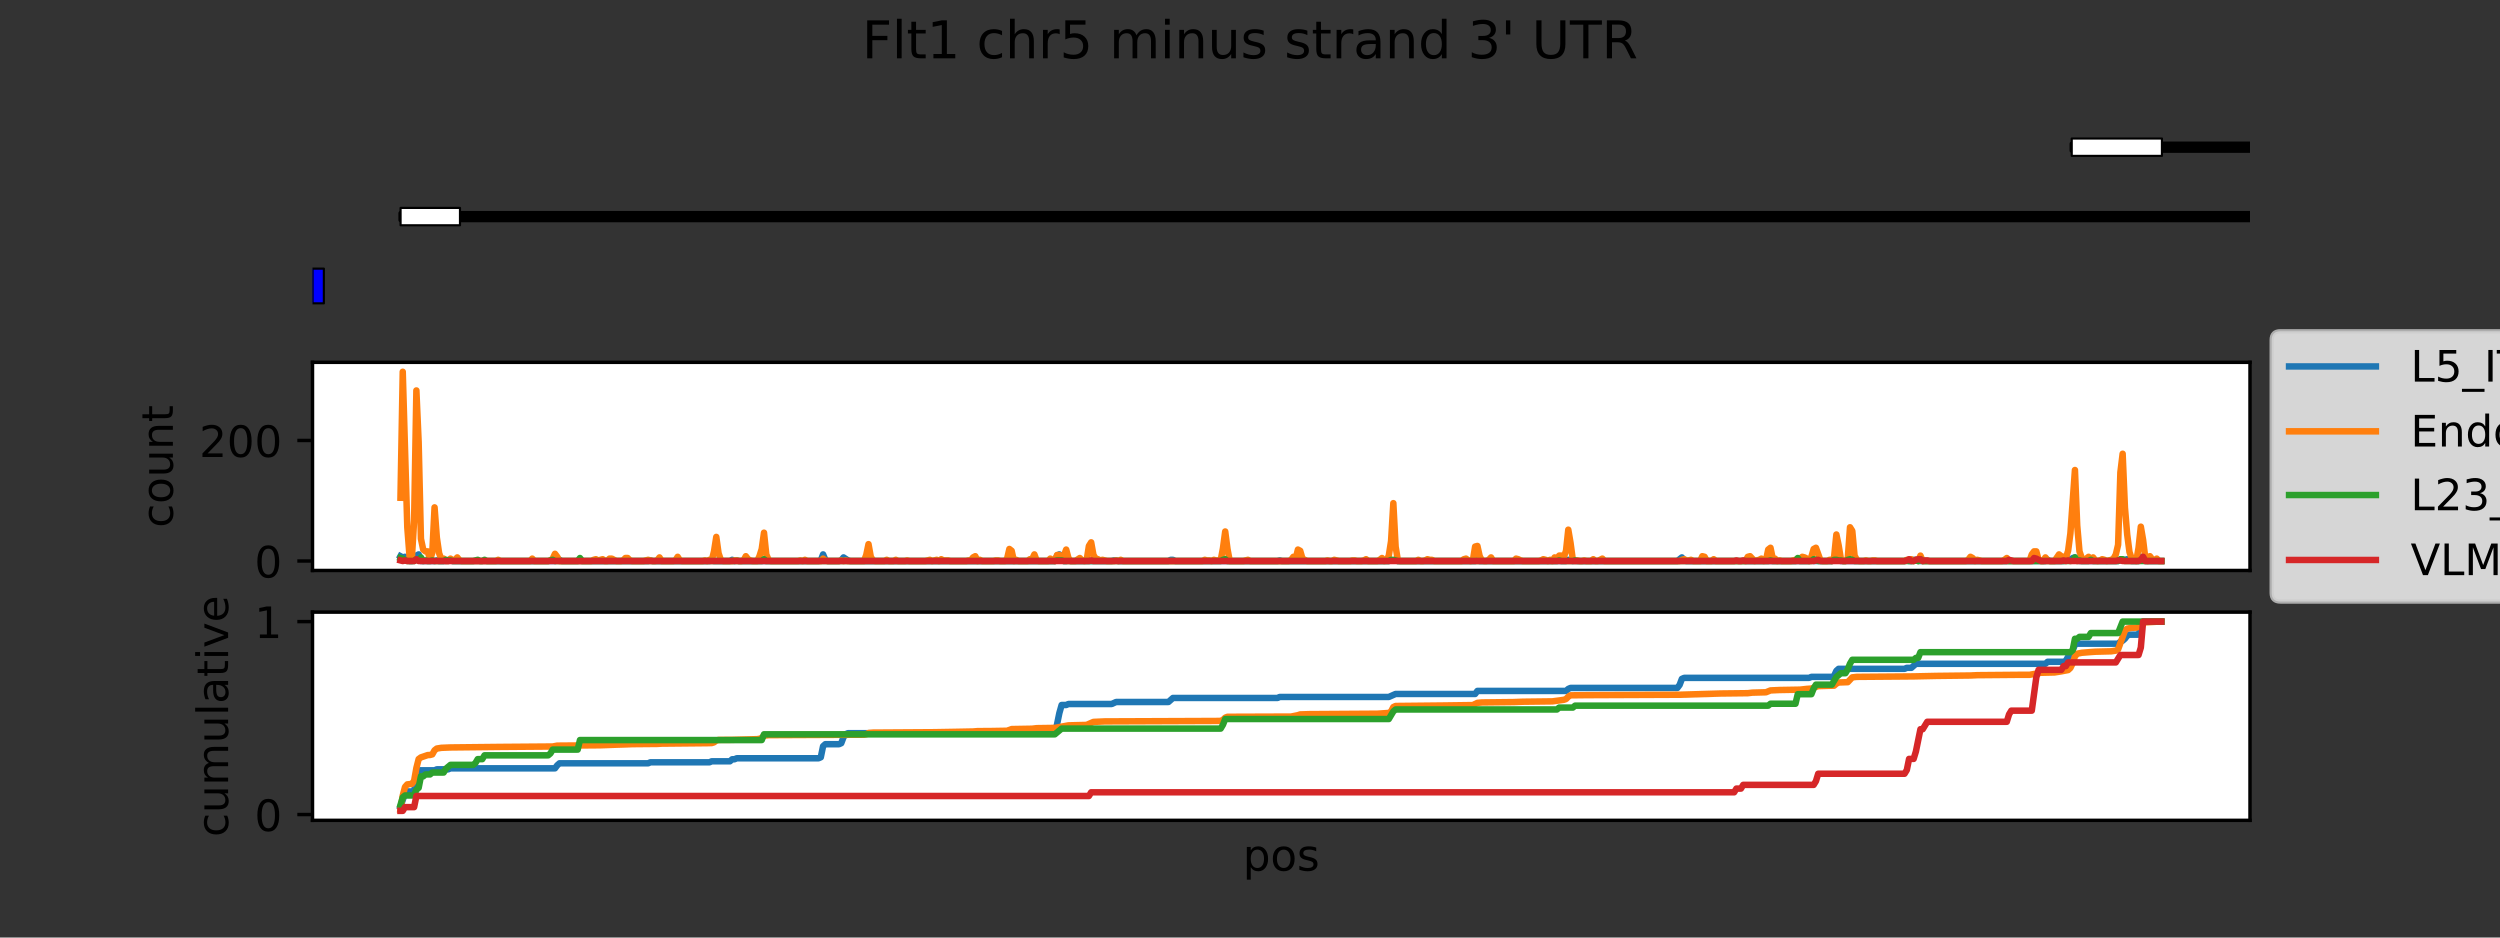 <?xml version="1.0" encoding="utf-8" standalone="no"?>
<!DOCTYPE svg PUBLIC "-//W3C//DTD SVG 1.1//EN"
  "http://www.w3.org/Graphics/SVG/1.1/DTD/svg11.dtd">
<!-- Created with matplotlib (https://matplotlib.org/) -->
<svg height="216pt" version="1.1" viewBox="0 0 576 216" width="576pt" xmlns="http://www.w3.org/2000/svg" xmlns:xlink="http://www.w3.org/1999/xlink">
 <rect x="0" y="0" width="576" height="216" fill="#333333" stroke="none"/>
 <defs>
  <style type="text/css">*{stroke-linecap:butt;stroke-linejoin:round;}</style>
 </defs>
 <g id="figure_1">
  <g id="patch_1">
   <path d="M 0 216 
L 576 216 
L 576 0 
L 0 0 
z
" style="fill:none;"/>
  </g>
  <g id="axes_1">
   <g id="patch_2">
    <path clip-path="url(#pc1e8b799fb)" d="M 92.291 50.702 
L 952.908 50.702 
L 952.908 49.103 
L 92.291 49.103 
z
" style="stroke:#000000;stroke-linejoin:miter;"/>
   </g>
   <g id="patch_3">
    <path clip-path="url(#pc1e8b799fb)" d="M 92.291 51.901 
L 105.98 51.901 
L 105.98 47.904 
L 92.291 47.904 
z
" style="fill:#ffffff;stroke:#000000;stroke-linejoin:miter;stroke-width:0.5;"/>
   </g>
   <g id="patch_4">
    <path clip-path="url(#pc1e8b799fb)" d="M 477.327 34.714 
L 952.788 34.714 
L 952.788 33.115 
L 477.327 33.115 
z
" style="stroke:#000000;stroke-linejoin:miter;"/>
   </g>
   <g id="patch_5">
    <path clip-path="url(#pc1e8b799fb)" d="M 477.327 35.913 
L 498.109 35.913 
L 498.109 31.916 
L 477.327 31.916 
z
" style="fill:#ffffff;stroke:#000000;stroke-linejoin:miter;stroke-width:0.5;"/>
   </g>
   <g id="patch_6">
    <path clip-path="url(#pc1e8b799fb)" d="M 72 69.888 
L 74.617 69.888 
L 74.617 61.894 
L 72 61.894 
z
" style="fill:#0000ff;stroke:#000000;stroke-linejoin:miter;stroke-width:0.5;"/>
   </g>
  </g>
  <g id="axes_2">
   <g id="patch_7">
    <path d="M 72 131.442 
L 518.4 131.442 
L 518.4 83.478 
L 72 83.478 
z
" style="fill:#ffffff;"/>
   </g>
   <g id="matplotlib.axis_1"/>
   <g id="matplotlib.axis_2">
    <g id="ytick_1">
     <g id="line2d_1">
      <defs>
       <path d="M 0 0 
L -3.5 0 
" id="m48aff0d393" style="stroke:#000000;stroke-width:0.8;"/>
      </defs>
      <g>
       <use style="stroke:#000000;stroke-width:0.8;" x="72" xlink:href="#m48aff0d393" y="129.262"/>
      </g>
     </g>
     <g id="text_1">
      <!-- 0 -->
      <g transform="translate(58.638 133.061)scale(0.1 -0.1)">
       <defs>
        <path d="M 31.781 66.406 
Q 24.172 66.406 20.328 58.906 
Q 16.5 51.422 16.5 36.375 
Q 16.5 21.391 20.328 13.891 
Q 24.172 6.391 31.781 6.391 
Q 39.453 6.391 43.281 13.891 
Q 47.125 21.391 47.125 36.375 
Q 47.125 51.422 43.281 58.906 
Q 39.453 66.406 31.781 66.406 
z
M 31.781 74.219 
Q 44.047 74.219 50.516 64.516 
Q 56.984 54.828 56.984 36.375 
Q 56.984 17.969 50.516 8.266 
Q 44.047 -1.422 31.781 -1.422 
Q 19.531 -1.422 13.062 8.266 
Q 6.594 17.969 6.594 36.375 
Q 6.594 54.828 13.062 64.516 
Q 19.531 74.219 31.781 74.219 
z
" id="DejaVuSans-48"/>
       </defs>
       <use xlink:href="#DejaVuSans-48"/>
      </g>
     </g>
    </g>
    <g id="ytick_2">
     <g id="line2d_2">
      <g>
       <use style="stroke:#000000;stroke-width:0.8;" x="72" xlink:href="#m48aff0d393" y="101.489"/>
      </g>
     </g>
     <g id="text_2">
      <!-- 200 -->
      <g transform="translate(45.913 105.288)scale(0.1 -0.1)">
       <defs>
        <path d="M 19.188 8.297 
L 53.609 8.297 
L 53.609 0 
L 7.328 0 
L 7.328 8.297 
Q 12.938 14.109 22.625 23.891 
Q 32.328 33.688 34.812 36.531 
Q 39.547 41.844 41.422 45.531 
Q 43.312 49.219 43.312 52.781 
Q 43.312 58.594 39.234 62.25 
Q 35.156 65.922 28.609 65.922 
Q 23.969 65.922 18.812 64.312 
Q 13.672 62.703 7.812 59.422 
L 7.812 69.391 
Q 13.766 71.781 18.938 73 
Q 24.125 74.219 28.422 74.219 
Q 39.75 74.219 46.484 68.547 
Q 53.219 62.891 53.219 53.422 
Q 53.219 48.922 51.531 44.891 
Q 49.859 40.875 45.406 35.406 
Q 44.188 33.984 37.641 27.219 
Q 31.109 20.453 19.188 8.297 
z
" id="DejaVuSans-50"/>
       </defs>
       <use xlink:href="#DejaVuSans-50"/>
       <use x="63.623" xlink:href="#DejaVuSans-48"/>
       <use x="127.246" xlink:href="#DejaVuSans-48"/>
      </g>
     </g>
    </g>
    <g id="text_3">
     <!-- count -->
     <g transform="translate(39.833 121.566)rotate(-90)scale(0.1 -0.1)">
      <defs>
       <path d="M 48.781 52.594 
L 48.781 44.188 
Q 44.969 46.297 41.141 47.344 
Q 37.312 48.391 33.406 48.391 
Q 24.656 48.391 19.812 42.844 
Q 14.984 37.312 14.984 27.297 
Q 14.984 17.281 19.812 11.734 
Q 24.656 6.203 33.406 6.203 
Q 37.312 6.203 41.141 7.25 
Q 44.969 8.297 48.781 10.406 
L 48.781 2.094 
Q 45.016 0.344 40.984 -0.531 
Q 36.969 -1.422 32.422 -1.422 
Q 20.062 -1.422 12.781 6.344 
Q 5.516 14.109 5.516 27.297 
Q 5.516 40.672 12.859 48.328 
Q 20.219 56 33.016 56 
Q 37.156 56 41.109 55.141 
Q 45.062 54.297 48.781 52.594 
z
" id="DejaVuSans-99"/>
       <path d="M 30.609 48.391 
Q 23.391 48.391 19.188 42.75 
Q 14.984 37.109 14.984 27.297 
Q 14.984 17.484 19.156 11.844 
Q 23.344 6.203 30.609 6.203 
Q 37.797 6.203 41.984 11.859 
Q 46.188 17.531 46.188 27.297 
Q 46.188 37.016 41.984 42.703 
Q 37.797 48.391 30.609 48.391 
z
M 30.609 56 
Q 42.328 56 49.016 48.375 
Q 55.719 40.766 55.719 27.297 
Q 55.719 13.875 49.016 6.219 
Q 42.328 -1.422 30.609 -1.422 
Q 18.844 -1.422 12.172 6.219 
Q 5.516 13.875 5.516 27.297 
Q 5.516 40.766 12.172 48.375 
Q 18.844 56 30.609 56 
z
" id="DejaVuSans-111"/>
       <path d="M 8.5 21.578 
L 8.5 54.688 
L 17.484 54.688 
L 17.484 21.922 
Q 17.484 14.156 20.5 10.266 
Q 23.531 6.391 29.594 6.391 
Q 36.859 6.391 41.078 11.031 
Q 45.312 15.672 45.312 23.688 
L 45.312 54.688 
L 54.297 54.688 
L 54.297 0 
L 45.312 0 
L 45.312 8.406 
Q 42.047 3.422 37.719 1 
Q 33.406 -1.422 27.688 -1.422 
Q 18.266 -1.422 13.375 4.438 
Q 8.5 10.297 8.5 21.578 
z
M 31.109 56 
z
" id="DejaVuSans-117"/>
       <path d="M 54.891 33.016 
L 54.891 0 
L 45.906 0 
L 45.906 32.719 
Q 45.906 40.484 42.875 44.328 
Q 39.844 48.188 33.797 48.188 
Q 26.516 48.188 22.312 43.547 
Q 18.109 38.922 18.109 30.906 
L 18.109 0 
L 9.078 0 
L 9.078 54.688 
L 18.109 54.688 
L 18.109 46.188 
Q 21.344 51.125 25.703 53.562 
Q 30.078 56 35.797 56 
Q 45.219 56 50.047 50.172 
Q 54.891 44.344 54.891 33.016 
z
" id="DejaVuSans-110"/>
       <path d="M 18.312 70.219 
L 18.312 54.688 
L 36.812 54.688 
L 36.812 47.703 
L 18.312 47.703 
L 18.312 18.016 
Q 18.312 11.328 20.141 9.422 
Q 21.969 7.516 27.594 7.516 
L 36.812 7.516 
L 36.812 0 
L 27.594 0 
Q 17.188 0 13.234 3.875 
Q 9.281 7.766 9.281 18.016 
L 9.281 47.703 
L 2.688 47.703 
L 2.688 54.688 
L 9.281 54.688 
L 9.281 70.219 
z
" id="DejaVuSans-116"/>
      </defs>
      <use xlink:href="#DejaVuSans-99"/>
      <use x="54.98" xlink:href="#DejaVuSans-111"/>
      <use x="116.162" xlink:href="#DejaVuSans-117"/>
      <use x="179.541" xlink:href="#DejaVuSans-110"/>
      <use x="242.92" xlink:href="#DejaVuSans-116"/>
     </g>
    </g>
   </g>
   <g id="line2d_3">
    <path clip-path="url(#p3d305baa80)" d="M 92.27 128.151 
L 92.793 128.429 
L 93.317 128.29 
L 93.84 128.984 
L 94.364 129.262 
L 94.887 129.262 
L 95.411 129.123 
L 95.934 128.012 
L 96.458 127.735 
L 96.981 129.262 
L 100.122 129.262 
L 100.645 129.123 
L 101.169 129.262 
L 103.263 129.262 
L 103.786 129.123 
L 104.31 129.262 
L 127.866 129.262 
L 128.389 128.846 
L 128.913 128.984 
L 129.436 129.262 
L 149.328 129.262 
L 149.851 129.123 
L 150.375 129.262 
L 163.462 129.262 
L 163.985 129.123 
L 164.508 129.262 
L 168.173 129.262 
L 168.696 128.984 
L 169.22 129.262 
L 169.743 129.123 
L 170.267 129.262 
L 188.588 129.262 
L 189.111 129.123 
L 189.635 127.735 
L 190.158 128.984 
L 190.682 129.262 
L 193.299 129.262 
L 193.823 129.123 
L 194.346 128.429 
L 195.393 129.123 
L 195.917 129.262 
L 243.029 129.262 
L 243.552 128.012 
L 244.076 127.735 
L 244.599 128.151 
L 245.122 129.262 
L 245.646 129.262 
L 246.169 129.123 
L 246.693 129.262 
L 256.115 129.262 
L 256.639 129.123 
L 257.162 129.123 
L 257.686 129.262 
L 269.202 129.262 
L 269.725 128.984 
L 270.249 128.984 
L 270.772 129.262 
L 294.328 129.262 
L 294.852 129.123 
L 295.375 129.262 
L 319.978 129.262 
L 320.502 129.123 
L 321.549 129.123 
L 322.072 129.262 
L 339.87 129.262 
L 340.394 128.846 
L 340.917 129.262 
L 360.809 129.262 
L 361.332 128.984 
L 362.379 129.262 
L 386.459 129.262 
L 387.506 128.429 
L 388.029 129.123 
L 388.553 129.262 
L 416.82 129.262 
L 417.343 129.123 
L 417.867 129.262 
L 422.054 129.262 
L 422.578 129.123 
L 423.101 128.568 
L 424.148 129.262 
L 438.805 129.262 
L 439.329 129.123 
L 439.852 129.262 
L 440.376 129.262 
L 440.899 128.984 
L 441.423 128.984 
L 441.946 129.262 
L 471.26 129.262 
L 471.784 128.984 
L 472.307 129.262 
L 475.448 129.262 
L 475.972 129.123 
L 476.495 128.707 
L 477.019 129.123 
L 477.542 128.568 
L 478.066 128.429 
L 478.589 129.123 
L 479.112 129.262 
L 488.011 129.262 
L 488.535 128.984 
L 489.058 129.123 
L 490.105 128.846 
L 490.629 129.123 
L 491.152 129.262 
L 492.723 129.262 
L 493.246 128.29 
L 493.77 128.429 
L 494.293 129.262 
L 497.957 129.262 
L 497.957 129.262 
" style="fill:none;stroke:#1f77b4;stroke-linecap:square;stroke-width:1.5;"/>
   </g>
   <g id="line2d_4">
    <path clip-path="url(#p3d305baa80)" d="M 92.27 114.681 
L 92.793 85.658 
L 93.84 121.486 
L 94.364 128.29 
L 94.887 128.707 
L 95.411 119.958 
L 95.934 89.963 
L 96.458 101.905 
L 96.981 124.124 
L 97.505 126.624 
L 98.028 127.04 
L 98.552 127.04 
L 99.075 128.984 
L 99.599 127.318 
L 100.122 116.903 
L 100.645 123.846 
L 101.169 127.457 
L 101.692 128.846 
L 102.216 128.707 
L 102.739 129.262 
L 103.263 129.262 
L 103.786 128.707 
L 104.31 129.123 
L 104.833 128.984 
L 105.357 128.429 
L 105.88 129.123 
L 106.404 129.262 
L 114.256 129.262 
L 114.779 128.984 
L 115.303 129.262 
L 122.108 129.262 
L 122.631 128.707 
L 123.155 129.262 
L 126.295 129.262 
L 126.819 129.123 
L 127.342 128.707 
L 127.866 127.596 
L 128.389 128.29 
L 128.913 129.262 
L 136.241 129.262 
L 136.765 128.984 
L 137.288 128.846 
L 137.812 129.123 
L 138.859 128.846 
L 139.382 129.262 
L 139.906 129.262 
L 140.429 128.707 
L 140.952 128.707 
L 141.999 129.262 
L 143.046 129.262 
L 143.57 129.123 
L 144.093 128.568 
L 144.617 128.568 
L 145.14 129.123 
L 145.664 129.262 
L 148.281 129.262 
L 149.328 128.984 
L 150.375 129.262 
L 150.898 129.262 
L 151.422 129.123 
L 151.945 128.429 
L 152.469 129.262 
L 155.086 129.262 
L 155.61 129.123 
L 156.133 128.29 
L 156.656 129.123 
L 157.18 129.262 
L 161.891 129.262 
L 162.415 129.123 
L 162.938 129.262 
L 163.462 128.984 
L 163.985 129.123 
L 164.508 127.04 
L 165.032 123.707 
L 165.555 127.457 
L 166.079 128.984 
L 166.602 129.262 
L 168.696 129.262 
L 169.22 129.123 
L 169.743 129.123 
L 170.267 129.262 
L 170.79 129.262 
L 171.314 129.123 
L 171.837 128.151 
L 172.36 128.846 
L 172.884 129.123 
L 173.407 129.262 
L 174.454 129.262 
L 174.978 128.151 
L 175.501 126.485 
L 176.025 122.735 
L 176.548 127.735 
L 177.072 128.984 
L 177.595 129.262 
L 183.877 129.262 
L 184.4 129.123 
L 184.924 129.262 
L 185.447 128.984 
L 185.971 129.262 
L 189.111 129.262 
L 189.635 128.707 
L 190.158 129.123 
L 190.682 129.262 
L 193.299 129.262 
L 193.823 129.123 
L 194.346 129.262 
L 194.87 129.123 
L 195.393 129.262 
L 199.057 129.262 
L 199.581 127.873 
L 200.104 125.374 
L 200.628 128.29 
L 201.151 129.123 
L 201.675 129.262 
L 203.769 129.262 
L 204.292 128.984 
L 204.815 129.262 
L 205.862 129.262 
L 206.386 128.984 
L 206.909 129.262 
L 208.48 129.262 
L 209.003 129.123 
L 209.527 129.262 
L 213.191 129.262 
L 214.238 128.984 
L 214.761 129.262 
L 215.808 128.984 
L 216.332 129.262 
L 216.855 128.846 
L 217.379 129.123 
L 218.426 129.123 
L 218.949 129.262 
L 222.613 129.262 
L 223.137 129.123 
L 223.66 129.123 
L 224.184 128.429 
L 224.707 128.151 
L 225.231 129.262 
L 225.754 128.984 
L 226.278 129.262 
L 228.895 129.262 
L 229.418 129.123 
L 229.942 129.123 
L 230.465 129.262 
L 231.512 129.262 
L 232.036 128.707 
L 232.559 126.485 
L 233.083 126.901 
L 233.606 129.262 
L 234.13 128.984 
L 234.653 129.262 
L 236.747 129.262 
L 237.27 128.846 
L 237.794 128.846 
L 238.317 127.735 
L 238.841 129.123 
L 239.364 129.262 
L 241.458 129.262 
L 241.982 128.707 
L 243.029 129.262 
L 243.552 127.873 
L 244.076 127.873 
L 244.599 128.846 
L 245.122 128.012 
L 245.646 126.624 
L 246.169 128.568 
L 246.693 129.262 
L 247.74 129.262 
L 248.787 128.568 
L 249.31 129.123 
L 249.834 129.262 
L 250.357 129.123 
L 250.881 125.79 
L 251.404 124.957 
L 251.928 127.873 
L 252.451 128.707 
L 252.974 128.846 
L 253.498 129.123 
L 254.021 128.984 
L 255.068 129.262 
L 256.639 129.262 
L 257.162 129.123 
L 257.686 129.262 
L 258.209 128.984 
L 258.733 129.262 
L 277.054 129.262 
L 277.577 128.984 
L 278.101 129.123 
L 278.624 129.123 
L 279.148 129.262 
L 279.671 128.984 
L 280.195 129.123 
L 281.242 129.123 
L 281.765 126.346 
L 282.289 122.458 
L 282.812 126.485 
L 283.336 129.262 
L 286.476 129.262 
L 287.523 128.984 
L 288.047 129.262 
L 296.946 129.262 
L 297.469 128.984 
L 297.993 128.29 
L 298.516 128.707 
L 299.04 126.624 
L 299.563 126.901 
L 300.087 128.707 
L 301.134 129.262 
L 305.321 129.262 
L 305.845 129.123 
L 306.368 129.262 
L 306.892 129.262 
L 307.415 128.984 
L 308.462 129.262 
L 311.079 129.262 
L 311.603 129.123 
L 312.126 129.123 
L 312.65 129.262 
L 313.697 129.262 
L 314.22 129.123 
L 314.744 128.846 
L 315.267 129.262 
L 317.361 129.262 
L 317.884 128.984 
L 318.408 128.568 
L 318.931 129.262 
L 319.455 129.123 
L 319.978 128.012 
L 320.502 124.68 
L 321.025 115.931 
L 321.549 125.929 
L 322.072 129.123 
L 322.596 129.262 
L 326.26 129.262 
L 326.783 128.984 
L 327.307 129.262 
L 327.83 129.262 
L 328.354 129.123 
L 328.877 128.846 
L 329.401 128.984 
L 329.924 128.984 
L 330.448 129.262 
L 336.729 129.262 
L 337.253 128.846 
L 337.776 128.707 
L 338.3 129.123 
L 338.823 129.262 
L 339.347 129.123 
L 339.87 125.929 
L 340.394 125.79 
L 340.917 128.151 
L 341.441 129.123 
L 341.964 129.262 
L 342.487 129.262 
L 343.011 128.984 
L 343.534 128.429 
L 344.058 129.262 
L 348.769 129.262 
L 349.293 128.707 
L 349.816 128.846 
L 350.339 129.123 
L 350.863 129.262 
L 354.527 129.262 
L 355.051 129.123 
L 355.574 128.846 
L 356.098 128.984 
L 356.621 129.262 
L 357.145 128.984 
L 357.668 129.262 
L 358.191 128.429 
L 358.715 128.707 
L 359.238 128.012 
L 359.762 128.012 
L 360.285 128.429 
L 360.809 126.901 
L 361.332 122.041 
L 361.856 125.096 
L 362.379 128.984 
L 362.903 129.262 
L 363.426 129.123 
L 363.95 129.262 
L 364.473 129.262 
L 364.997 129.123 
L 365.52 129.262 
L 366.567 129.262 
L 367.09 128.846 
L 367.614 129.262 
L 368.137 129.262 
L 369.184 128.707 
L 369.708 129.262 
L 386.982 129.262 
L 387.506 128.984 
L 388.029 128.846 
L 388.553 129.123 
L 389.076 129.123 
L 389.6 128.984 
L 390.123 129.262 
L 391.693 129.262 
L 392.217 128.151 
L 392.74 128.29 
L 393.264 129.262 
L 394.311 129.262 
L 394.834 128.846 
L 395.358 129.262 
L 402.163 129.262 
L 402.686 128.29 
L 403.21 128.151 
L 404.257 129.262 
L 405.304 128.984 
L 405.827 128.707 
L 406.35 129.262 
L 406.874 129.123 
L 407.397 126.624 
L 407.921 126.207 
L 408.444 128.707 
L 408.968 128.707 
L 409.491 129.262 
L 410.015 129.123 
L 410.538 129.262 
L 412.632 129.262 
L 413.679 128.984 
L 414.202 129.123 
L 415.249 128.29 
L 415.773 128.429 
L 416.296 128.707 
L 416.82 129.262 
L 417.343 128.29 
L 417.867 126.485 
L 418.39 126.207 
L 419.437 129.123 
L 419.961 129.262 
L 421.008 129.262 
L 421.531 128.984 
L 422.054 129.262 
L 422.578 128.29 
L 423.101 123.152 
L 423.625 125.652 
L 424.148 128.846 
L 424.672 129.262 
L 425.195 129.262 
L 425.719 128.707 
L 426.242 121.486 
L 426.766 122.319 
L 427.289 128.012 
L 427.813 128.984 
L 428.336 129.262 
L 429.383 129.262 
L 429.907 129.123 
L 430.43 129.262 
L 430.953 129.262 
L 431.477 129.123 
L 432 129.123 
L 432.524 129.262 
L 438.805 129.262 
L 439.329 128.984 
L 439.852 128.984 
L 440.376 128.846 
L 440.899 129.262 
L 441.423 128.984 
L 441.946 129.262 
L 442.47 128.012 
L 442.993 129.262 
L 452.939 129.262 
L 453.463 128.984 
L 453.986 128.29 
L 454.509 128.568 
L 455.033 129.262 
L 455.556 128.984 
L 456.603 129.262 
L 461.315 129.262 
L 461.838 128.984 
L 462.361 128.568 
L 462.885 129.262 
L 467.596 129.262 
L 468.12 127.735 
L 468.643 127.04 
L 469.167 127.04 
L 469.69 128.984 
L 470.214 129.262 
L 470.737 129.262 
L 471.26 128.429 
L 471.784 129.123 
L 472.307 129.262 
L 473.354 129.262 
L 474.401 127.735 
L 474.925 128.151 
L 475.448 128.29 
L 475.972 128.568 
L 476.495 126.901 
L 477.019 122.874 
L 478.066 108.293 
L 478.589 121.069 
L 479.112 127.04 
L 479.636 128.568 
L 480.159 128.984 
L 480.683 128.707 
L 481.206 128.29 
L 481.73 128.846 
L 482.253 128.429 
L 482.777 129.123 
L 483.3 129.262 
L 483.824 129.123 
L 484.347 128.846 
L 484.871 128.984 
L 485.394 129.262 
L 486.441 128.984 
L 486.964 128.707 
L 487.488 127.735 
L 488.011 125.513 
L 488.535 108.849 
L 489.058 104.544 
L 489.582 116.903 
L 490.105 123.152 
L 490.629 127.179 
L 491.152 128.707 
L 492.199 129.262 
L 492.723 126.207 
L 493.246 121.347 
L 493.77 124.402 
L 494.293 128.707 
L 494.816 129.262 
L 495.34 128.151 
L 495.863 128.846 
L 496.387 129.123 
L 496.91 128.707 
L 497.434 129.262 
L 497.957 129.262 
L 497.957 129.262 
" style="fill:none;stroke:#ff7f0e;stroke-linecap:square;stroke-width:1.5;"/>
   </g>
   <g id="line2d_5">
    <path clip-path="url(#p3d305baa80)" d="M 92.27 128.568 
L 92.793 128.707 
L 93.317 129.123 
L 93.84 129.262 
L 95.411 129.262 
L 95.934 128.846 
L 96.458 129.123 
L 96.981 128.429 
L 97.505 129.262 
L 98.028 129.123 
L 98.552 129.262 
L 99.075 129.262 
L 99.599 129.123 
L 100.122 129.262 
L 102.216 129.262 
L 102.739 128.984 
L 103.263 129.123 
L 103.786 129.123 
L 104.31 129.262 
L 109.021 129.262 
L 110.068 128.984 
L 110.591 129.262 
L 111.115 129.262 
L 111.638 128.984 
L 112.162 129.262 
L 126.295 129.262 
L 127.342 128.984 
L 127.866 129.262 
L 133.1 129.262 
L 133.624 128.568 
L 134.147 129.262 
L 175.501 129.262 
L 176.025 128.846 
L 176.548 129.262 
L 243.029 129.262 
L 243.552 129.123 
L 244.599 129.123 
L 245.122 129.262 
L 281.242 129.262 
L 281.765 128.984 
L 282.289 128.846 
L 282.812 129.262 
L 319.978 129.262 
L 320.502 128.984 
L 321.025 128.984 
L 322.072 129.262 
L 358.715 129.262 
L 359.238 129.123 
L 359.762 129.262 
L 362.379 129.262 
L 362.903 129.123 
L 363.426 129.262 
L 407.397 129.262 
L 407.921 129.123 
L 408.444 129.262 
L 413.679 129.262 
L 414.202 128.568 
L 414.726 129.262 
L 417.343 129.262 
L 417.867 128.846 
L 418.39 128.984 
L 418.914 129.262 
L 422.054 129.262 
L 422.578 128.984 
L 423.101 128.984 
L 423.625 129.123 
L 424.148 129.123 
L 424.672 129.262 
L 425.195 129.262 
L 425.719 128.984 
L 426.242 128.846 
L 426.766 128.984 
L 427.289 129.262 
L 440.899 129.262 
L 441.423 129.123 
L 441.946 129.262 
L 442.47 128.846 
L 442.993 129.262 
L 477.019 129.262 
L 477.542 129.123 
L 478.066 128.429 
L 478.589 129.262 
L 479.112 129.123 
L 479.636 129.262 
L 481.206 129.262 
L 481.73 128.984 
L 482.253 129.262 
L 488.011 129.262 
L 488.535 128.846 
L 489.058 128.846 
L 489.582 129.262 
L 497.957 129.262 
L 497.957 129.262 
" style="fill:none;stroke:#2ca02c;stroke-linecap:square;stroke-width:1.5;"/>
   </g>
   <g id="line2d_6">
    <path clip-path="url(#p3d305baa80)" d="M 92.27 129.123 
L 92.793 129.262 
L 93.317 129.123 
L 93.84 129.262 
L 95.411 129.262 
L 95.934 128.846 
L 96.458 129.262 
L 250.881 129.262 
L 251.404 129.123 
L 251.928 129.262 
L 399.545 129.262 
L 400.069 129.123 
L 400.592 129.262 
L 401.116 129.262 
L 401.639 129.123 
L 402.163 129.262 
L 417.867 129.262 
L 418.914 128.984 
L 419.437 129.262 
L 438.805 129.262 
L 439.329 129.123 
L 439.852 128.846 
L 440.376 129.262 
L 440.899 129.262 
L 441.423 128.984 
L 441.946 128.846 
L 442.47 128.846 
L 442.993 129.262 
L 443.517 129.123 
L 444.04 129.123 
L 444.564 129.262 
L 462.361 129.262 
L 462.885 128.984 
L 463.932 129.262 
L 468.12 129.262 
L 468.643 128.568 
L 469.167 128.707 
L 470.214 129.262 
L 474.925 129.262 
L 475.448 129.123 
L 475.972 129.262 
L 476.495 129.123 
L 477.019 129.262 
L 487.488 129.262 
L 488.011 129.123 
L 488.535 129.123 
L 489.058 129.262 
L 492.723 129.262 
L 493.246 128.984 
L 493.77 128.29 
L 494.293 129.262 
L 497.957 129.262 
L 497.957 129.262 
" style="fill:none;stroke:#d62728;stroke-linecap:square;stroke-width:1.5;"/>
   </g>
   <g id="line2d_7"/>
   <g id="line2d_8"/>
   <g id="line2d_9"/>
   <g id="line2d_10"/>
   <g id="patch_8">
    <path d="M 72 131.442 
L 72 83.478 
" style="fill:none;stroke:#000000;stroke-linecap:square;stroke-linejoin:miter;stroke-width:0.8;"/>
   </g>
   <g id="patch_9">
    <path d="M 518.4 131.442 
L 518.4 83.478 
" style="fill:none;stroke:#000000;stroke-linecap:square;stroke-linejoin:miter;stroke-width:0.8;"/>
   </g>
   <g id="patch_10">
    <path d="M 72 131.442 
L 518.4 131.442 
" style="fill:none;stroke:#000000;stroke-linecap:square;stroke-linejoin:miter;stroke-width:0.8;"/>
   </g>
   <g id="patch_11">
    <path d="M 72 83.478 
L 518.4 83.478 
" style="fill:none;stroke:#000000;stroke-linecap:square;stroke-linejoin:miter;stroke-width:0.8;"/>
   </g>
   <g id="legend_1">
    <g id="patch_12">
     <path d="M 525.4 138.594 
L 589.755 138.594 
Q 591.755 138.594 591.755 136.594 
L 591.755 78.326 
Q 591.755 76.326 589.755 76.326 
L 525.4 76.326 
Q 523.4 76.326 523.4 78.326 
L 523.4 136.594 
Q 523.4 138.594 525.4 138.594 
z
" style="fill:#ffffff;opacity:0.8;stroke:#cccccc;stroke-linejoin:miter;"/>
    </g>
    <g id="line2d_11">
     <path d="M 527.4 84.424 
L 547.4 84.424 
" style="fill:none;stroke:#1f77b4;stroke-linecap:square;stroke-width:1.5;"/>
    </g>
    <g id="line2d_12"/>
    <g id="text_4">
     <!-- L5_IT -->
     <g transform="translate(555.4 87.924)scale(0.1 -0.1)">
      <defs>
       <path d="M 9.812 72.906 
L 19.672 72.906 
L 19.672 8.297 
L 55.172 8.297 
L 55.172 0 
L 9.812 0 
z
" id="DejaVuSans-76"/>
       <path d="M 10.797 72.906 
L 49.516 72.906 
L 49.516 64.594 
L 19.828 64.594 
L 19.828 46.734 
Q 21.969 47.469 24.109 47.828 
Q 26.266 48.188 28.422 48.188 
Q 40.625 48.188 47.75 41.5 
Q 54.891 34.812 54.891 23.391 
Q 54.891 11.625 47.562 5.094 
Q 40.234 -1.422 26.906 -1.422 
Q 22.312 -1.422 17.547 -0.641 
Q 12.797 0.141 7.719 1.703 
L 7.719 11.625 
Q 12.109 9.234 16.797 8.062 
Q 21.484 6.891 26.703 6.891 
Q 35.156 6.891 40.078 11.328 
Q 45.016 15.766 45.016 23.391 
Q 45.016 31 40.078 35.438 
Q 35.156 39.891 26.703 39.891 
Q 22.75 39.891 18.812 39.016 
Q 14.891 38.141 10.797 36.281 
z
" id="DejaVuSans-53"/>
       <path d="M 50.984 -16.609 
L 50.984 -23.578 
L -0.984 -23.578 
L -0.984 -16.609 
z
" id="DejaVuSans-95"/>
       <path d="M 9.812 72.906 
L 19.672 72.906 
L 19.672 0 
L 9.812 0 
z
" id="DejaVuSans-73"/>
       <path d="M -0.297 72.906 
L 61.375 72.906 
L 61.375 64.594 
L 35.5 64.594 
L 35.5 0 
L 25.594 0 
L 25.594 64.594 
L -0.297 64.594 
z
" id="DejaVuSans-84"/>
      </defs>
      <use xlink:href="#DejaVuSans-76"/>
      <use x="55.713" xlink:href="#DejaVuSans-53"/>
      <use x="119.336" xlink:href="#DejaVuSans-95"/>
      <use x="169.336" xlink:href="#DejaVuSans-73"/>
      <use x="198.828" xlink:href="#DejaVuSans-84"/>
     </g>
    </g>
    <g id="line2d_13">
     <path d="M 527.4 99.38 
L 547.4 99.38 
" style="fill:none;stroke:#ff7f0e;stroke-linecap:square;stroke-width:1.5;"/>
    </g>
    <g id="line2d_14"/>
    <g id="text_5">
     <!-- Endo -->
     <g transform="translate(555.4 102.88)scale(0.1 -0.1)">
      <defs>
       <path d="M 9.812 72.906 
L 55.906 72.906 
L 55.906 64.594 
L 19.672 64.594 
L 19.672 43.016 
L 54.391 43.016 
L 54.391 34.719 
L 19.672 34.719 
L 19.672 8.297 
L 56.781 8.297 
L 56.781 0 
L 9.812 0 
z
" id="DejaVuSans-69"/>
       <path d="M 45.406 46.391 
L 45.406 75.984 
L 54.391 75.984 
L 54.391 0 
L 45.406 0 
L 45.406 8.203 
Q 42.578 3.328 38.25 0.953 
Q 33.938 -1.422 27.875 -1.422 
Q 17.969 -1.422 11.734 6.484 
Q 5.516 14.406 5.516 27.297 
Q 5.516 40.188 11.734 48.094 
Q 17.969 56 27.875 56 
Q 33.938 56 38.25 53.625 
Q 42.578 51.266 45.406 46.391 
z
M 14.797 27.297 
Q 14.797 17.391 18.875 11.75 
Q 22.953 6.109 30.078 6.109 
Q 37.203 6.109 41.297 11.75 
Q 45.406 17.391 45.406 27.297 
Q 45.406 37.203 41.297 42.844 
Q 37.203 48.484 30.078 48.484 
Q 22.953 48.484 18.875 42.844 
Q 14.797 37.203 14.797 27.297 
z
" id="DejaVuSans-100"/>
      </defs>
      <use xlink:href="#DejaVuSans-69"/>
      <use x="63.184" xlink:href="#DejaVuSans-110"/>
      <use x="126.562" xlink:href="#DejaVuSans-100"/>
      <use x="190.039" xlink:href="#DejaVuSans-111"/>
     </g>
    </g>
    <g id="line2d_15">
     <path d="M 527.4 114.058 
L 547.4 114.058 
" style="fill:none;stroke:#2ca02c;stroke-linecap:square;stroke-width:1.5;"/>
    </g>
    <g id="line2d_16"/>
    <g id="text_6">
     <!-- L23_IT -->
     <g transform="translate(555.4 117.558)scale(0.1 -0.1)">
      <defs>
       <path d="M 40.578 39.312 
Q 47.656 37.797 51.625 33 
Q 55.609 28.219 55.609 21.188 
Q 55.609 10.406 48.188 4.484 
Q 40.766 -1.422 27.094 -1.422 
Q 22.516 -1.422 17.656 -0.516 
Q 12.797 0.391 7.625 2.203 
L 7.625 11.719 
Q 11.719 9.328 16.594 8.109 
Q 21.484 6.891 26.812 6.891 
Q 36.078 6.891 40.938 10.547 
Q 45.797 14.203 45.797 21.188 
Q 45.797 27.641 41.281 31.266 
Q 36.766 34.906 28.719 34.906 
L 20.219 34.906 
L 20.219 43.016 
L 29.109 43.016 
Q 36.375 43.016 40.234 45.922 
Q 44.094 48.828 44.094 54.297 
Q 44.094 59.906 40.109 62.906 
Q 36.141 65.922 28.719 65.922 
Q 24.656 65.922 20.016 65.031 
Q 15.375 64.156 9.812 62.312 
L 9.812 71.094 
Q 15.438 72.656 20.344 73.438 
Q 25.25 74.219 29.594 74.219 
Q 40.828 74.219 47.359 69.109 
Q 53.906 64.016 53.906 55.328 
Q 53.906 49.266 50.438 45.094 
Q 46.969 40.922 40.578 39.312 
z
" id="DejaVuSans-51"/>
      </defs>
      <use xlink:href="#DejaVuSans-76"/>
      <use x="55.713" xlink:href="#DejaVuSans-50"/>
      <use x="119.336" xlink:href="#DejaVuSans-51"/>
      <use x="182.959" xlink:href="#DejaVuSans-95"/>
      <use x="232.959" xlink:href="#DejaVuSans-73"/>
      <use x="262.451" xlink:href="#DejaVuSans-84"/>
     </g>
    </g>
    <g id="line2d_17">
     <path d="M 527.4 129.015 
L 547.4 129.015 
" style="fill:none;stroke:#d62728;stroke-linecap:square;stroke-width:1.5;"/>
    </g>
    <g id="line2d_18"/>
    <g id="text_7">
     <!-- VLMC -->
     <g transform="translate(555.4 132.515)scale(0.1 -0.1)">
      <defs>
       <path d="M 28.609 0 
L 0.781 72.906 
L 11.078 72.906 
L 34.188 11.531 
L 57.328 72.906 
L 67.578 72.906 
L 39.797 0 
z
" id="DejaVuSans-86"/>
       <path d="M 9.812 72.906 
L 24.516 72.906 
L 43.109 23.297 
L 61.812 72.906 
L 76.516 72.906 
L 76.516 0 
L 66.891 0 
L 66.891 64.016 
L 48.094 14.016 
L 38.188 14.016 
L 19.391 64.016 
L 19.391 0 
L 9.812 0 
z
" id="DejaVuSans-77"/>
       <path d="M 64.406 67.281 
L 64.406 56.891 
Q 59.422 61.531 53.781 63.812 
Q 48.141 66.109 41.797 66.109 
Q 29.297 66.109 22.656 58.469 
Q 16.016 50.828 16.016 36.375 
Q 16.016 21.969 22.656 14.328 
Q 29.297 6.688 41.797 6.688 
Q 48.141 6.688 53.781 8.984 
Q 59.422 11.281 64.406 15.922 
L 64.406 5.609 
Q 59.234 2.094 53.438 0.328 
Q 47.656 -1.422 41.219 -1.422 
Q 24.656 -1.422 15.125 8.703 
Q 5.609 18.844 5.609 36.375 
Q 5.609 53.953 15.125 64.078 
Q 24.656 74.219 41.219 74.219 
Q 47.75 74.219 53.531 72.484 
Q 59.328 70.75 64.406 67.281 
z
" id="DejaVuSans-67"/>
      </defs>
      <use xlink:href="#DejaVuSans-86"/>
      <use x="68.408" xlink:href="#DejaVuSans-76"/>
      <use x="124.121" xlink:href="#DejaVuSans-77"/>
      <use x="210.4" xlink:href="#DejaVuSans-67"/>
     </g>
    </g>
   </g>
  </g>
  <g id="axes_3">
   <g id="patch_13">
    <path d="M 72 189 
L 518.4 189 
L 518.4 141.035 
L 72 141.035 
z
" style="fill:#ffffff;"/>
   </g>
   <g id="matplotlib.axis_3">
    <g id="text_8">
     <!-- pos -->
     <g transform="translate(286.362 200.598)scale(0.1 -0.1)">
      <defs>
       <path d="M 18.109 8.203 
L 18.109 -20.797 
L 9.078 -20.797 
L 9.078 54.688 
L 18.109 54.688 
L 18.109 46.391 
Q 20.953 51.266 25.266 53.625 
Q 29.594 56 35.594 56 
Q 45.562 56 51.781 48.094 
Q 58.016 40.188 58.016 27.297 
Q 58.016 14.406 51.781 6.484 
Q 45.562 -1.422 35.594 -1.422 
Q 29.594 -1.422 25.266 0.953 
Q 20.953 3.328 18.109 8.203 
z
M 48.688 27.297 
Q 48.688 37.203 44.609 42.844 
Q 40.531 48.484 33.406 48.484 
Q 26.266 48.484 22.188 42.844 
Q 18.109 37.203 18.109 27.297 
Q 18.109 17.391 22.188 11.75 
Q 26.266 6.109 33.406 6.109 
Q 40.531 6.109 44.609 11.75 
Q 48.688 17.391 48.688 27.297 
z
" id="DejaVuSans-112"/>
       <path d="M 44.281 53.078 
L 44.281 44.578 
Q 40.484 46.531 36.375 47.5 
Q 32.281 48.484 27.875 48.484 
Q 21.188 48.484 17.844 46.438 
Q 14.5 44.391 14.5 40.281 
Q 14.5 37.156 16.891 35.375 
Q 19.281 33.594 26.516 31.984 
L 29.594 31.297 
Q 39.156 29.25 43.188 25.516 
Q 47.219 21.781 47.219 15.094 
Q 47.219 7.469 41.188 3.016 
Q 35.156 -1.422 24.609 -1.422 
Q 20.219 -1.422 15.453 -0.562 
Q 10.688 0.297 5.422 2 
L 5.422 11.281 
Q 10.406 8.688 15.234 7.391 
Q 20.062 6.109 24.812 6.109 
Q 31.156 6.109 34.562 8.281 
Q 37.984 10.453 37.984 14.406 
Q 37.984 18.062 35.516 20.016 
Q 33.062 21.969 24.703 23.781 
L 21.578 24.516 
Q 13.234 26.266 9.516 29.906 
Q 5.812 33.547 5.812 39.891 
Q 5.812 47.609 11.281 51.797 
Q 16.75 56 26.812 56 
Q 31.781 56 36.172 55.266 
Q 40.578 54.547 44.281 53.078 
z
" id="DejaVuSans-115"/>
      </defs>
      <use xlink:href="#DejaVuSans-112"/>
      <use x="63.477" xlink:href="#DejaVuSans-111"/>
      <use x="124.658" xlink:href="#DejaVuSans-115"/>
     </g>
    </g>
   </g>
   <g id="matplotlib.axis_4">
    <g id="ytick_3">
     <g id="line2d_19">
      <g>
       <use style="stroke:#000000;stroke-width:0.8;" x="72" xlink:href="#m48aff0d393" y="187.675"/>
      </g>
     </g>
     <g id="text_9">
      <!-- 0 -->
      <g transform="translate(58.638 191.474)scale(0.1 -0.1)">
       <use xlink:href="#DejaVuSans-48"/>
      </g>
     </g>
    </g>
    <g id="ytick_4">
     <g id="line2d_20">
      <g>
       <use style="stroke:#000000;stroke-width:0.8;" x="72" xlink:href="#m48aff0d393" y="143.216"/>
      </g>
     </g>
     <g id="text_10">
      <!-- 1 -->
      <g transform="translate(58.638 147.015)scale(0.1 -0.1)">
       <defs>
        <path d="M 12.406 8.297 
L 28.516 8.297 
L 28.516 63.922 
L 10.984 60.406 
L 10.984 69.391 
L 28.422 72.906 
L 38.281 72.906 
L 38.281 8.297 
L 54.391 8.297 
L 54.391 0 
L 12.406 0 
z
" id="DejaVuSans-49"/>
       </defs>
       <use xlink:href="#DejaVuSans-49"/>
      </g>
     </g>
    </g>
    <g id="text_11">
     <!-- cumulative -->
     <g transform="translate(52.558 192.813)rotate(-90)scale(0.1 -0.1)">
      <defs>
       <path d="M 52 44.188 
Q 55.375 50.25 60.062 53.125 
Q 64.75 56 71.094 56 
Q 79.641 56 84.281 50.016 
Q 88.922 44.047 88.922 33.016 
L 88.922 0 
L 79.891 0 
L 79.891 32.719 
Q 79.891 40.578 77.094 44.375 
Q 74.312 48.188 68.609 48.188 
Q 61.625 48.188 57.562 43.547 
Q 53.516 38.922 53.516 30.906 
L 53.516 0 
L 44.484 0 
L 44.484 32.719 
Q 44.484 40.625 41.703 44.406 
Q 38.922 48.188 33.109 48.188 
Q 26.219 48.188 22.156 43.531 
Q 18.109 38.875 18.109 30.906 
L 18.109 0 
L 9.078 0 
L 9.078 54.688 
L 18.109 54.688 
L 18.109 46.188 
Q 21.188 51.219 25.484 53.609 
Q 29.781 56 35.688 56 
Q 41.656 56 45.828 52.969 
Q 50 49.953 52 44.188 
z
" id="DejaVuSans-109"/>
       <path d="M 9.422 75.984 
L 18.406 75.984 
L 18.406 0 
L 9.422 0 
z
" id="DejaVuSans-108"/>
       <path d="M 34.281 27.484 
Q 23.391 27.484 19.188 25 
Q 14.984 22.516 14.984 16.5 
Q 14.984 11.719 18.141 8.906 
Q 21.297 6.109 26.703 6.109 
Q 34.188 6.109 38.703 11.406 
Q 43.219 16.703 43.219 25.484 
L 43.219 27.484 
z
M 52.203 31.203 
L 52.203 0 
L 43.219 0 
L 43.219 8.297 
Q 40.141 3.328 35.547 0.953 
Q 30.953 -1.422 24.312 -1.422 
Q 15.922 -1.422 10.953 3.297 
Q 6 8.016 6 15.922 
Q 6 25.141 12.172 29.828 
Q 18.359 34.516 30.609 34.516 
L 43.219 34.516 
L 43.219 35.406 
Q 43.219 41.609 39.141 45 
Q 35.062 48.391 27.688 48.391 
Q 23 48.391 18.547 47.266 
Q 14.109 46.141 10.016 43.891 
L 10.016 52.203 
Q 14.938 54.109 19.578 55.047 
Q 24.219 56 28.609 56 
Q 40.484 56 46.344 49.844 
Q 52.203 43.703 52.203 31.203 
z
" id="DejaVuSans-97"/>
       <path d="M 9.422 54.688 
L 18.406 54.688 
L 18.406 0 
L 9.422 0 
z
M 9.422 75.984 
L 18.406 75.984 
L 18.406 64.594 
L 9.422 64.594 
z
" id="DejaVuSans-105"/>
       <path d="M 2.984 54.688 
L 12.5 54.688 
L 29.594 8.797 
L 46.688 54.688 
L 56.203 54.688 
L 35.688 0 
L 23.484 0 
z
" id="DejaVuSans-118"/>
       <path d="M 56.203 29.594 
L 56.203 25.203 
L 14.891 25.203 
Q 15.484 15.922 20.484 11.062 
Q 25.484 6.203 34.422 6.203 
Q 39.594 6.203 44.453 7.469 
Q 49.312 8.734 54.109 11.281 
L 54.109 2.781 
Q 49.266 0.734 44.188 -0.344 
Q 39.109 -1.422 33.891 -1.422 
Q 20.797 -1.422 13.156 6.188 
Q 5.516 13.812 5.516 26.812 
Q 5.516 40.234 12.766 48.109 
Q 20.016 56 32.328 56 
Q 43.359 56 49.781 48.891 
Q 56.203 41.797 56.203 29.594 
z
M 47.219 32.234 
Q 47.125 39.594 43.094 43.984 
Q 39.062 48.391 32.422 48.391 
Q 24.906 48.391 20.391 44.141 
Q 15.875 39.891 15.188 32.172 
z
" id="DejaVuSans-101"/>
      </defs>
      <use xlink:href="#DejaVuSans-99"/>
      <use x="54.98" xlink:href="#DejaVuSans-117"/>
      <use x="118.359" xlink:href="#DejaVuSans-109"/>
      <use x="215.771" xlink:href="#DejaVuSans-117"/>
      <use x="279.15" xlink:href="#DejaVuSans-108"/>
      <use x="306.934" xlink:href="#DejaVuSans-97"/>
      <use x="368.213" xlink:href="#DejaVuSans-116"/>
      <use x="407.422" xlink:href="#DejaVuSans-105"/>
      <use x="435.205" xlink:href="#DejaVuSans-118"/>
      <use x="494.385" xlink:href="#DejaVuSans-101"/>
     </g>
    </g>
   </g>
   <g id="line2d_21">
    <path clip-path="url(#pfb7496d035)" d="M 92.27 185.822 
L 93.317 182.812 
L 93.84 182.349 
L 94.887 182.349 
L 95.411 182.117 
L 95.934 180.033 
L 96.458 177.486 
L 100.122 177.486 
L 100.645 177.255 
L 103.263 177.255 
L 103.786 177.023 
L 127.866 177.023 
L 128.389 176.328 
L 128.913 175.865 
L 149.328 175.865 
L 149.851 175.634 
L 163.462 175.634 
L 163.985 175.402 
L 168.173 175.402 
L 168.696 174.939 
L 169.22 174.939 
L 169.743 174.707 
L 188.588 174.707 
L 189.111 174.476 
L 189.635 171.929 
L 190.158 171.466 
L 193.299 171.466 
L 193.823 171.234 
L 194.346 169.845 
L 194.87 169.15 
L 195.393 168.919 
L 243.029 168.919 
L 243.552 166.834 
L 244.076 164.287 
L 244.599 162.435 
L 245.646 162.435 
L 246.169 162.203 
L 256.115 162.203 
L 257.162 161.74 
L 269.202 161.74 
L 270.249 160.814 
L 294.328 160.814 
L 294.852 160.582 
L 319.978 160.582 
L 321.549 159.888 
L 339.87 159.888 
L 340.394 159.193 
L 360.809 159.193 
L 361.332 158.73 
L 361.856 158.498 
L 386.459 158.498 
L 386.982 157.804 
L 387.506 156.414 
L 388.029 156.183 
L 416.82 156.183 
L 417.343 155.951 
L 422.054 155.951 
L 422.578 155.72 
L 423.101 154.562 
L 423.625 154.099 
L 438.805 154.099 
L 439.329 153.867 
L 440.376 153.867 
L 441.423 152.941 
L 471.26 152.941 
L 471.784 152.478 
L 475.448 152.478 
L 475.972 152.246 
L 476.495 151.32 
L 477.019 151.089 
L 478.066 148.541 
L 478.589 148.31 
L 488.011 148.31 
L 488.535 147.847 
L 489.058 147.615 
L 489.582 147.152 
L 490.105 146.457 
L 490.629 146.226 
L 492.723 146.226 
L 493.77 143.216 
L 497.957 143.216 
L 497.957 143.216 
" style="fill:none;stroke:#1f77b4;stroke-linecap:square;stroke-width:1.5;"/>
   </g>
   <g id="line2d_22">
    <path clip-path="url(#pfb7496d035)" d="M 92.27 186.577 
L 92.793 183.295 
L 93.317 181.309 
L 93.84 180.723 
L 94.887 180.608 
L 95.411 179.908 
L 95.934 176.949 
L 96.458 174.89 
L 96.981 174.503 
L 98.552 173.97 
L 99.075 173.949 
L 99.599 173.803 
L 100.122 172.872 
L 100.645 172.465 
L 101.692 172.297 
L 103.786 172.214 
L 115.303 172.088 
L 127.342 171.994 
L 128.389 171.796 
L 138.335 171.712 
L 141.999 171.576 
L 144.093 171.513 
L 145.664 171.451 
L 151.422 171.398 
L 152.469 171.336 
L 162.938 171.231 
L 163.985 171.2 
L 164.508 171.033 
L 165.032 170.614 
L 165.555 170.479 
L 168.696 170.458 
L 174.454 170.301 
L 174.978 170.217 
L 175.501 170.008 
L 176.025 169.517 
L 177.072 169.381 
L 199.057 169.276 
L 199.581 169.172 
L 200.104 168.879 
L 201.151 168.796 
L 215.285 168.701 
L 219.996 168.618 
L 224.184 168.534 
L 225.231 168.451 
L 228.372 168.43 
L 232.036 168.367 
L 233.083 167.98 
L 237.794 167.897 
L 238.841 167.771 
L 243.029 167.708 
L 246.169 167.123 
L 250.357 167.018 
L 251.928 166.328 
L 254.545 166.213 
L 280.195 166.109 
L 281.242 166.088 
L 281.765 165.869 
L 282.289 165.356 
L 282.812 165.147 
L 297.469 165.095 
L 299.04 164.781 
L 299.563 164.604 
L 301.657 164.541 
L 317.361 164.436 
L 319.978 164.259 
L 320.502 163.914 
L 321.025 162.91 
L 321.549 162.659 
L 332.542 162.544 
L 339.347 162.45 
L 340.394 161.938 
L 341.441 161.844 
L 348.769 161.76 
L 350.863 161.677 
L 357.668 161.593 
L 360.285 161.238 
L 360.809 161.06 
L 361.332 160.516 
L 361.856 160.203 
L 365.52 160.161 
L 386.982 160.067 
L 396.405 159.785 
L 402.686 159.711 
L 403.733 159.586 
L 406.874 159.502 
L 407.921 159.074 
L 410.015 158.98 
L 414.726 158.896 
L 416.296 158.718 
L 417.343 158.645 
L 418.914 158.081 
L 422.578 157.976 
L 423.101 157.516 
L 423.625 157.244 
L 425.719 157.171 
L 426.766 156.063 
L 427.813 155.948 
L 440.899 155.843 
L 446.134 155.728 
L 453.986 155.634 
L 455.556 155.561 
L 464.979 155.478 
L 467.596 155.478 
L 470.214 155.007 
L 473.354 154.934 
L 474.925 154.683 
L 476.495 154.38 
L 477.019 153.899 
L 477.542 152.812 
L 478.066 151.233 
L 478.589 150.617 
L 479.636 150.397 
L 481.73 150.23 
L 482.777 150.157 
L 486.441 150.063 
L 487.488 149.906 
L 488.011 149.624 
L 489.582 145.296 
L 490.105 144.836 
L 491.152 144.637 
L 492.199 144.616 
L 492.723 144.386 
L 493.246 143.79 
L 493.77 143.425 
L 497.434 143.216 
L 497.957 143.216 
L 497.957 143.216 
" style="fill:none;stroke:#ff7f0e;stroke-linecap:square;stroke-width:1.5;"/>
   </g>
   <g id="line2d_23">
    <path clip-path="url(#pfb7496d035)" d="M 92.27 185.474 
L 92.793 183.713 
L 93.317 183.273 
L 95.411 183.273 
L 95.934 181.952 
L 96.458 181.512 
L 96.981 178.871 
L 97.505 178.871 
L 98.028 178.431 
L 99.075 178.431 
L 99.599 177.991 
L 102.216 177.991 
L 102.739 177.11 
L 103.786 176.23 
L 109.021 176.23 
L 109.544 175.79 
L 110.068 174.909 
L 111.115 174.909 
L 111.638 174.029 
L 126.295 174.029 
L 126.819 173.589 
L 127.342 172.708 
L 133.1 172.708 
L 133.624 170.507 
L 175.501 170.507 
L 176.025 169.187 
L 243.029 169.187 
L 244.599 167.866 
L 281.242 167.866 
L 281.765 166.986 
L 282.289 165.665 
L 319.978 165.665 
L 321.025 163.904 
L 321.549 163.464 
L 358.715 163.464 
L 359.238 163.024 
L 362.379 163.024 
L 362.903 162.584 
L 407.397 162.584 
L 407.921 162.144 
L 413.679 162.144 
L 414.202 159.943 
L 417.343 159.943 
L 417.867 158.622 
L 418.39 157.742 
L 422.054 157.742 
L 423.101 155.981 
L 424.148 155.101 
L 425.195 155.101 
L 425.719 154.22 
L 426.242 152.9 
L 426.766 152.019 
L 440.899 152.019 
L 441.423 151.579 
L 441.946 151.579 
L 442.47 150.259 
L 477.019 150.259 
L 477.542 149.818 
L 478.066 147.177 
L 478.589 147.177 
L 479.112 146.737 
L 481.206 146.737 
L 481.73 145.857 
L 488.011 145.857 
L 489.058 143.216 
L 497.957 143.216 
L 497.957 143.216 
" style="fill:none;stroke:#2ca02c;stroke-linecap:square;stroke-width:1.5;"/>
   </g>
   <g id="line2d_24">
    <path clip-path="url(#pfb7496d035)" d="M 92.27 186.82 
L 92.793 186.82 
L 93.317 185.965 
L 95.411 185.965 
L 95.934 183.4 
L 250.881 183.4 
L 251.404 182.545 
L 399.545 182.545 
L 400.069 181.69 
L 401.116 181.69 
L 401.639 180.835 
L 417.867 180.835 
L 418.39 179.98 
L 418.914 178.27 
L 438.805 178.27 
L 439.329 177.415 
L 439.852 174.85 
L 440.899 174.85 
L 441.423 173.14 
L 442.47 168.01 
L 442.993 168.01 
L 444.04 166.3 
L 462.361 166.3 
L 462.885 164.59 
L 463.408 163.735 
L 468.12 163.735 
L 469.167 156.04 
L 469.69 154.33 
L 474.925 154.33 
L 475.448 153.475 
L 475.972 153.475 
L 476.495 152.62 
L 487.488 152.62 
L 488.535 150.91 
L 492.723 150.91 
L 493.246 149.2 
L 493.77 143.216 
L 497.957 143.216 
L 497.957 143.216 
" style="fill:none;stroke:#d62728;stroke-linecap:square;stroke-width:1.5;"/>
   </g>
   <g id="patch_14">
    <path d="M 72 189 
L 72 141.035 
" style="fill:none;stroke:#000000;stroke-linecap:square;stroke-linejoin:miter;stroke-width:0.8;"/>
   </g>
   <g id="patch_15">
    <path d="M 518.4 189 
L 518.4 141.035 
" style="fill:none;stroke:#000000;stroke-linecap:square;stroke-linejoin:miter;stroke-width:0.8;"/>
   </g>
   <g id="patch_16">
    <path d="M 72 189 
L 518.4 189 
" style="fill:none;stroke:#000000;stroke-linecap:square;stroke-linejoin:miter;stroke-width:0.8;"/>
   </g>
   <g id="patch_17">
    <path d="M 72 141.035 
L 518.4 141.035 
" style="fill:none;stroke:#000000;stroke-linecap:square;stroke-linejoin:miter;stroke-width:0.8;"/>
   </g>
  </g>
  <g id="text_12">
   <!-- Flt1 chr5 minus strand 3' UTR -->
   <g transform="translate(198.626 13.438)scale(0.12 -0.12)">
    <defs>
     <path d="M 9.812 72.906 
L 51.703 72.906 
L 51.703 64.594 
L 19.672 64.594 
L 19.672 43.109 
L 48.578 43.109 
L 48.578 34.812 
L 19.672 34.812 
L 19.672 0 
L 9.812 0 
z
" id="DejaVuSans-70"/>
     <path id="DejaVuSans-32"/>
     <path d="M 54.891 33.016 
L 54.891 0 
L 45.906 0 
L 45.906 32.719 
Q 45.906 40.484 42.875 44.328 
Q 39.844 48.188 33.797 48.188 
Q 26.516 48.188 22.312 43.547 
Q 18.109 38.922 18.109 30.906 
L 18.109 0 
L 9.078 0 
L 9.078 75.984 
L 18.109 75.984 
L 18.109 46.188 
Q 21.344 51.125 25.703 53.562 
Q 30.078 56 35.797 56 
Q 45.219 56 50.047 50.172 
Q 54.891 44.344 54.891 33.016 
z
" id="DejaVuSans-104"/>
     <path d="M 41.109 46.297 
Q 39.594 47.172 37.812 47.578 
Q 36.031 48 33.891 48 
Q 26.266 48 22.188 43.047 
Q 18.109 38.094 18.109 28.812 
L 18.109 0 
L 9.078 0 
L 9.078 54.688 
L 18.109 54.688 
L 18.109 46.188 
Q 20.953 51.172 25.484 53.578 
Q 30.031 56 36.531 56 
Q 37.453 56 38.578 55.875 
Q 39.703 55.766 41.062 55.516 
z
" id="DejaVuSans-114"/>
     <path d="M 17.922 72.906 
L 17.922 45.797 
L 9.625 45.797 
L 9.625 72.906 
z
" id="DejaVuSans-39"/>
     <path d="M 8.688 72.906 
L 18.609 72.906 
L 18.609 28.609 
Q 18.609 16.891 22.844 11.734 
Q 27.094 6.594 36.625 6.594 
Q 46.094 6.594 50.344 11.734 
Q 54.594 16.891 54.594 28.609 
L 54.594 72.906 
L 64.5 72.906 
L 64.5 27.391 
Q 64.5 13.141 57.438 5.859 
Q 50.391 -1.422 36.625 -1.422 
Q 22.797 -1.422 15.734 5.859 
Q 8.688 13.141 8.688 27.391 
z
" id="DejaVuSans-85"/>
     <path d="M 44.391 34.188 
Q 47.562 33.109 50.562 29.594 
Q 53.562 26.078 56.594 19.922 
L 66.609 0 
L 56 0 
L 46.688 18.703 
Q 43.062 26.031 39.672 28.422 
Q 36.281 30.812 30.422 30.812 
L 19.672 30.812 
L 19.672 0 
L 9.812 0 
L 9.812 72.906 
L 32.078 72.906 
Q 44.578 72.906 50.734 67.672 
Q 56.891 62.453 56.891 51.906 
Q 56.891 45.016 53.688 40.469 
Q 50.484 35.938 44.391 34.188 
z
M 19.672 64.797 
L 19.672 38.922 
L 32.078 38.922 
Q 39.203 38.922 42.844 42.219 
Q 46.484 45.516 46.484 51.906 
Q 46.484 58.297 42.844 61.547 
Q 39.203 64.797 32.078 64.797 
z
" id="DejaVuSans-82"/>
    </defs>
    <use xlink:href="#DejaVuSans-70"/>
    <use x="57.52" xlink:href="#DejaVuSans-108"/>
    <use x="85.303" xlink:href="#DejaVuSans-116"/>
    <use x="124.512" xlink:href="#DejaVuSans-49"/>
    <use x="188.135" xlink:href="#DejaVuSans-32"/>
    <use x="219.922" xlink:href="#DejaVuSans-99"/>
    <use x="274.902" xlink:href="#DejaVuSans-104"/>
    <use x="338.281" xlink:href="#DejaVuSans-114"/>
    <use x="379.395" xlink:href="#DejaVuSans-53"/>
    <use x="443.018" xlink:href="#DejaVuSans-32"/>
    <use x="474.805" xlink:href="#DejaVuSans-109"/>
    <use x="572.217" xlink:href="#DejaVuSans-105"/>
    <use x="600" xlink:href="#DejaVuSans-110"/>
    <use x="663.379" xlink:href="#DejaVuSans-117"/>
    <use x="726.758" xlink:href="#DejaVuSans-115"/>
    <use x="778.857" xlink:href="#DejaVuSans-32"/>
    <use x="810.645" xlink:href="#DejaVuSans-115"/>
    <use x="862.744" xlink:href="#DejaVuSans-116"/>
    <use x="901.953" xlink:href="#DejaVuSans-114"/>
    <use x="943.066" xlink:href="#DejaVuSans-97"/>
    <use x="1004.346" xlink:href="#DejaVuSans-110"/>
    <use x="1067.725" xlink:href="#DejaVuSans-100"/>
    <use x="1131.201" xlink:href="#DejaVuSans-32"/>
    <use x="1162.988" xlink:href="#DejaVuSans-51"/>
    <use x="1226.611" xlink:href="#DejaVuSans-39"/>
    <use x="1254.102" xlink:href="#DejaVuSans-32"/>
    <use x="1285.889" xlink:href="#DejaVuSans-85"/>
    <use x="1359.082" xlink:href="#DejaVuSans-84"/>
    <use x="1420.166" xlink:href="#DejaVuSans-82"/>
   </g>
  </g>
 </g>
 <defs>
  <clipPath id="pc1e8b799fb">
   <rect height="47.965" width="446.4" x="72" y="25.92"/>
  </clipPath>
  <clipPath id="p3d305baa80">
   <rect height="47.965" width="446.4" x="72" y="83.478"/>
  </clipPath>
  <clipPath id="pfb7496d035">
   <rect height="47.965" width="446.4" x="72" y="141.035"/>
  </clipPath>
 </defs>
</svg>

